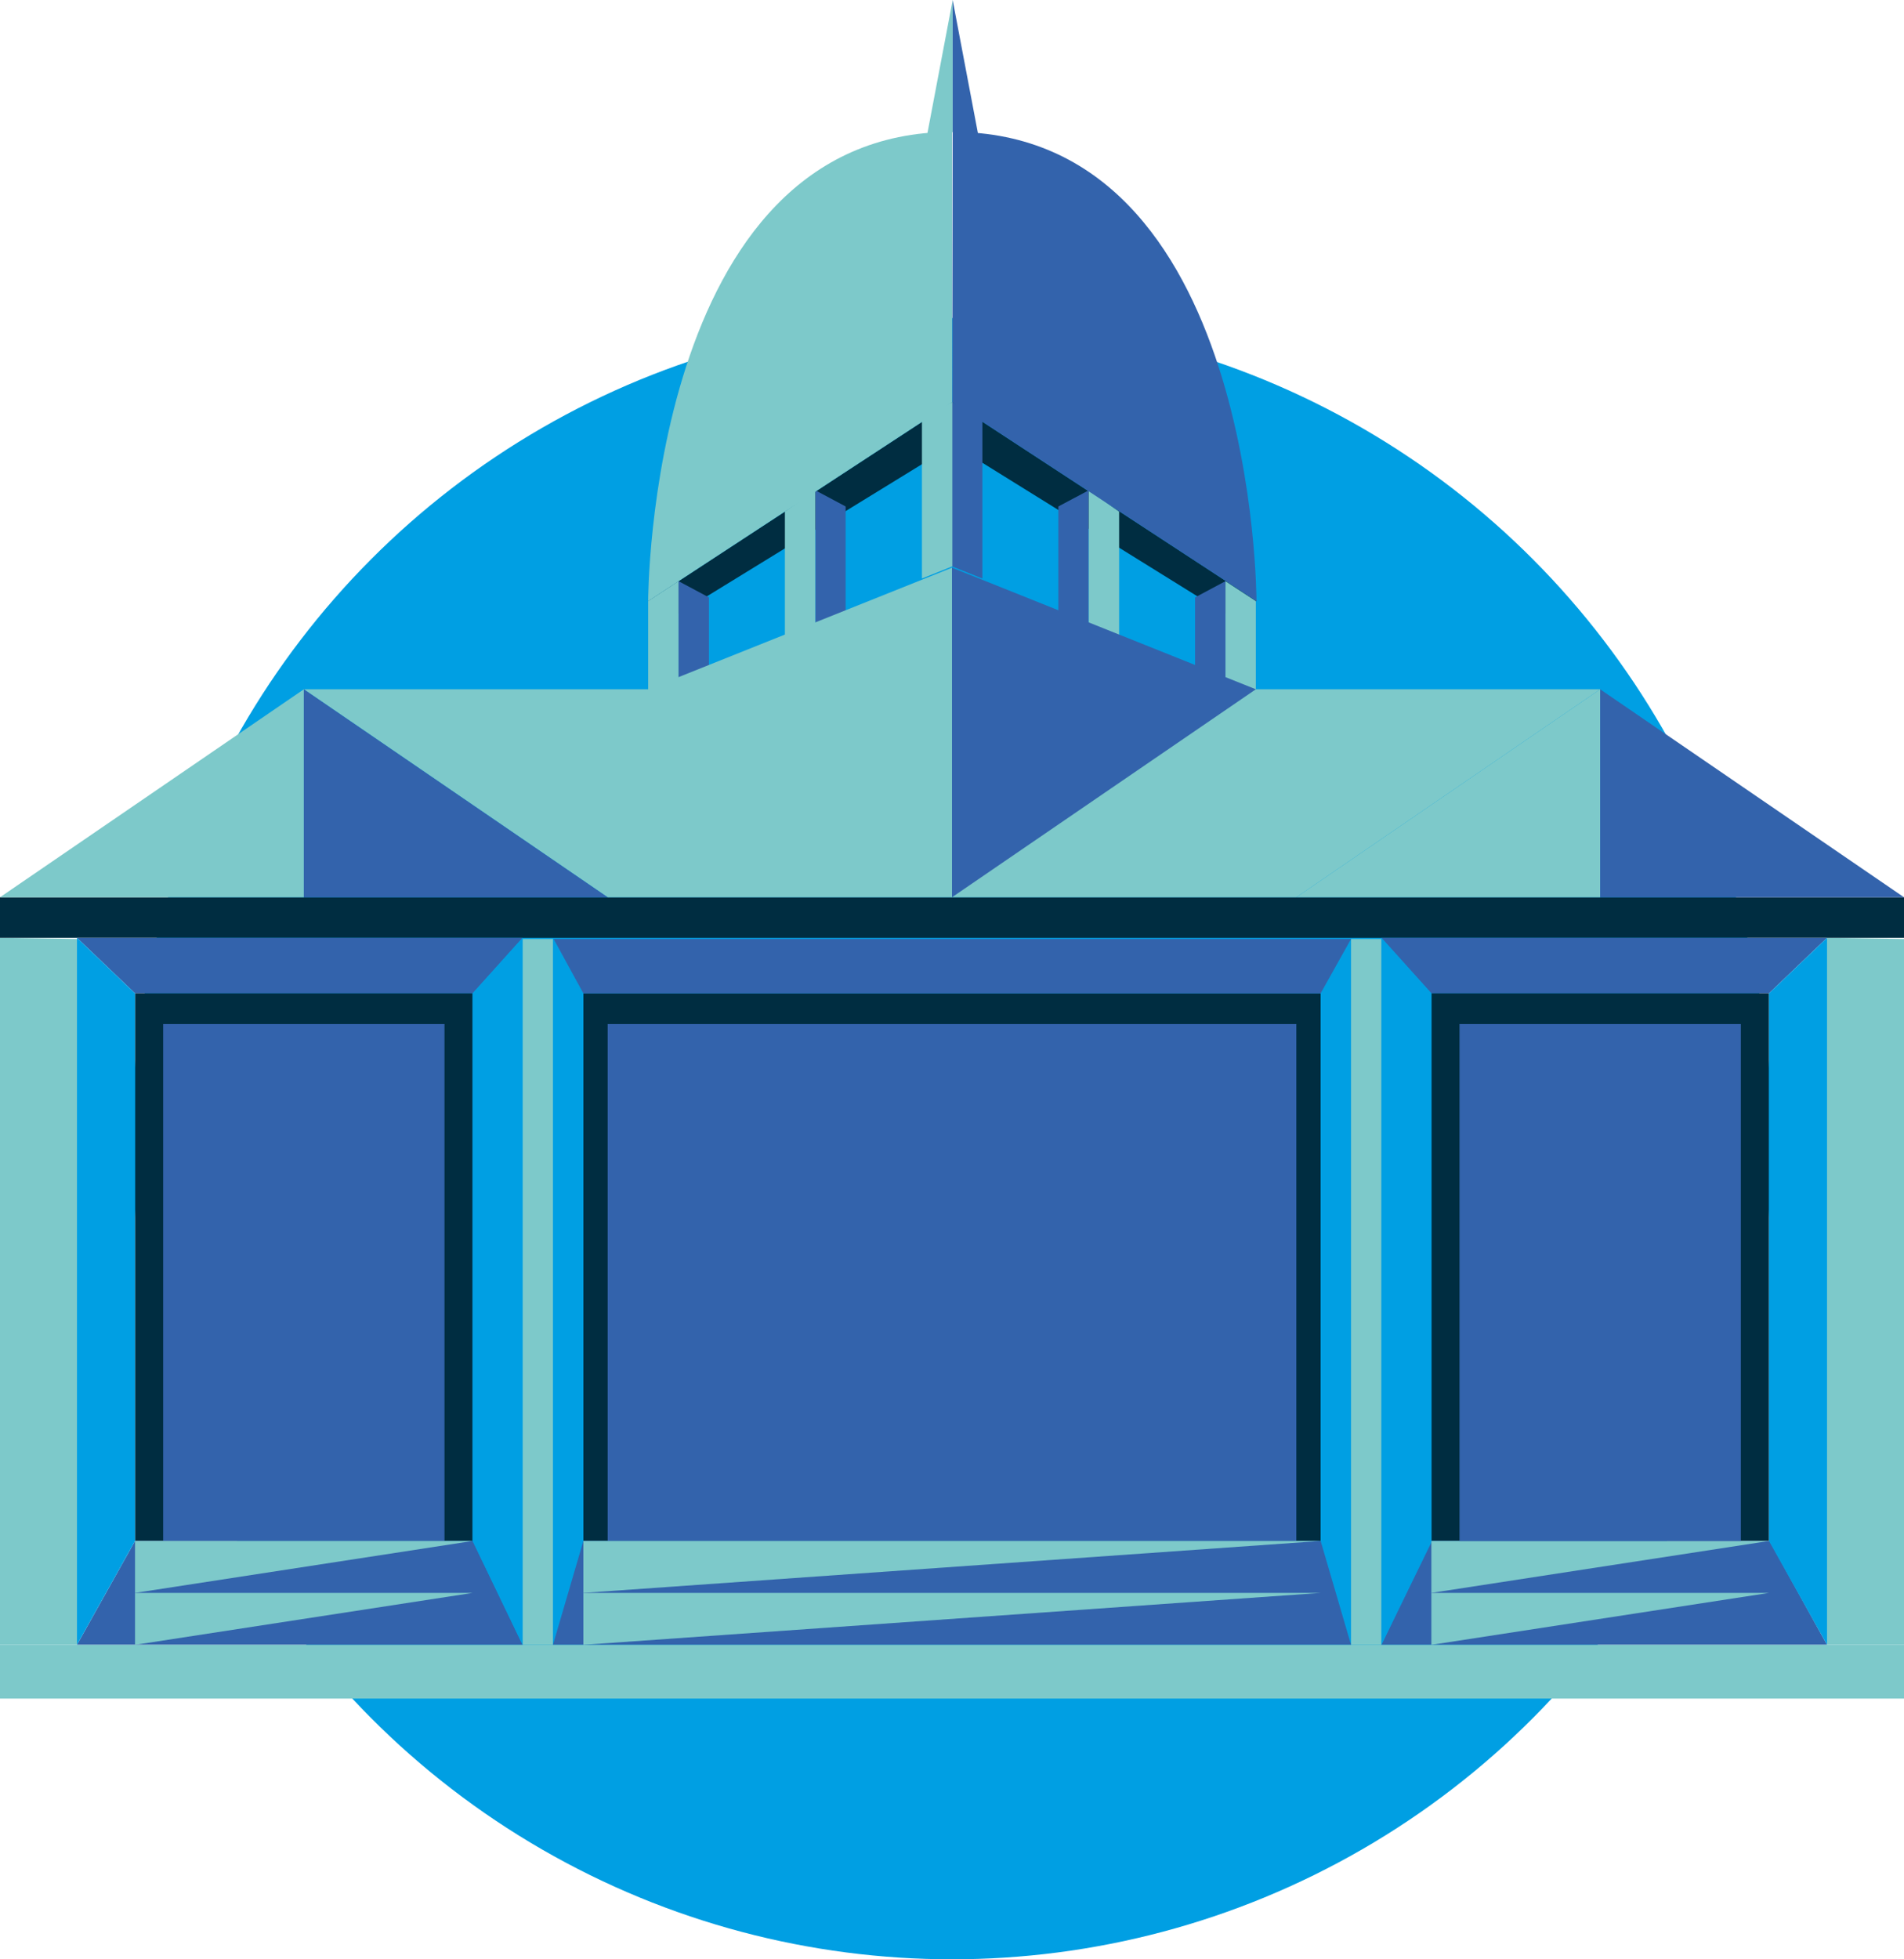<?xml version="1.0" encoding="utf-8"?>
<!-- Generator: Adobe Illustrator 16.0.0, SVG Export Plug-In . SVG Version: 6.00 Build 0)  -->
<!DOCTYPE svg PUBLIC "-//W3C//DTD SVG 1.1//EN" "http://www.w3.org/Graphics/SVG/1.1/DTD/svg11.dtd">
<svg version="1.1" id="Calque_1" xmlns="http://www.w3.org/2000/svg" xmlns:xlink="http://www.w3.org/1999/xlink" x="0px" y="0px"
	 width="164.498px" height="169.196px" viewBox="0 0 164.498 169.196" enable-background="new 0 0 164.498 169.196"
	 xml:space="preserve">
<circle fill="#009FE3" cx="82.249" cy="98.33" r="70.866"/>
<g>
	<polygon fill="#7DC9CA" points="82.307,11.39 82.307,0 79.652,14 	"/>
	<polygon fill="#3363AC" points="82.307,11.39 82.307,0 84.962,14 	"/>
	<polygon fill="#002D41" points="55.999,51.905 82.277,34.72 108.557,51.905 105.874,52.999 82.379,38.415 58.624,52.999 	"/>
	<rect x="50.399" y="85.781" fill="#002D41" width="63.699" height="47.29"/>
	<polygon fill="#7DC9CA" points="6.648,142.04 0,142.04 0,80.984 6.648,81.087 	"/>
	<polygon fill="#7DC9CA" points="164.498,142.04 157.85,142.04 157.85,80.984 164.498,81.087 	"/>
	<rect x="45.149" y="81.087" fill="#7DC9CA" width="2.625" height="60.953"/>
	<polygon fill="#7DC9CA" points="58.624,65.663 55.999,66.713 55.999,51.905 58.624,50.189 	"/>
	<polygon fill="#3363AC" points="58.624,65.663 61.249,66.713 61.249,51.589 58.624,50.189 	"/>
	<polygon fill="#3363AC" points="70.437,56.527 73.062,57.577 73.062,43.738 70.437,42.339 	"/>
	<polygon fill="#3363AC" points="82.249,48.908 84.874,49.958 84.874,36.119 82.249,34.72 	"/>
	<polygon fill="#7DC9CA" points="82.277,48.908 79.652,49.958 79.652,36.119 82.277,34.72 	"/>
	<polygon fill="#7DC9CA" points="70.437,56.527 67.812,57.577 67.812,44.181 70.437,42.339 	"/>
	<polygon fill="#7DC9CA" points="105.874,65.663 108.499,66.713 108.499,51.905 105.874,50.189 	"/>
	<polygon fill="#3363AC" points="105.874,65.663 103.249,66.713 103.249,51.589 105.874,50.189 	"/>
	<polygon fill="#3363AC" points="94.062,56.527 91.437,57.577 91.437,43.738 94.062,42.339 	"/>
	<polygon fill="#7DC9CA" points="94.062,56.527 96.687,57.577 96.687,44.181 94.062,42.339 	"/>
	<polygon fill="#009FE3" points="50.399,133.071 47.774,142.04 47.774,81.087 50.399,85.781 	"/>
	<polygon fill="#009FE3" points="114.099,133.071 116.724,142.04 116.724,81.087 114.099,85.781 	"/>
	<rect y="77.484" fill="#002D41" width="164.498" height="3.5"/>
	<polygon fill="#3363AC" points="6.648,80.984 45.149,80.984 40.832,85.781 11.666,85.781 	"/>
	<rect x="11.666" y="85.781" fill="#002D41" width="29.166" height="47.29"/>
	<rect x="14.097" y="88.432" fill="#3363AC" width="24.305" height="44.64"/>
	<rect x="52.499" y="88.432" fill="#3363AC" width="59.5" height="44.64"/>
	<rect x="116.724" y="81.087" fill="#7DC9CA" width="2.625" height="60.953"/>
	<polygon fill="#3363AC" points="119.349,80.984 157.85,80.984 152.832,85.781 123.665,85.781 	"/>
	<rect x="123.665" y="85.781" fill="#002D41" width="29.167" height="47.29"/>
	<polygon fill="#7DC9CA" points="26.25,59.524 138.248,59.524 111.999,77.484 52.499,77.484 	"/>
	<polygon fill="#3363AC" points="6.648,142.04 11.666,133.071 40.832,133.071 45.149,142.04 	"/>
	<polygon fill="#3363AC" points="119.349,142.04 123.724,133.071 152.89,133.071 157.85,142.04 	"/>
	<polygon fill="#3363AC" points="50.399,133.071 114.099,133.071 116.724,142.04 47.774,142.04 	"/>
	<rect y="142.04" fill="#7DC9CA" width="164.498" height="4.642"/>
	<polygon fill="#3363AC" points="47.832,81.087 50.399,85.781 114.099,85.781 116.724,81.087 	"/>
	<polygon fill="#009FE3" points="6.648,80.984 11.666,85.781 11.666,133.071 6.648,142.04 	"/>
	<polygon fill="#009FE3" points="40.832,85.781 40.832,133.071 45.149,142.04 45.149,80.984 	"/>
	<polygon fill="#009FE3" points="157.85,80.984 152.832,85.781 152.832,133.071 157.85,142.04 	"/>
	<polygon fill="#009FE3" points="123.665,85.781 123.665,133.071 119.349,142.04 119.349,80.984 	"/>
	<polygon fill="#7DC9CA" points="0,77.484 26.25,77.484 26.25,59.524 	"/>
	<polygon fill="#3363AC" points="26.25,59.524 26.25,77.484 52.499,77.484 	"/>
	<polygon fill="#3363AC" points="108.499,59.524 82.249,49.024 82.249,77.484 	"/>
	<polygon fill="#7DC9CA" points="82.249,77.484 82.249,49.024 55.999,59.524 	"/>
	<polygon fill="#7DC9CA" points="111.999,77.484 138.248,77.484 138.248,59.524 	"/>
	<polygon fill="#3363AC" points="138.248,59.524 138.248,77.484 164.498,77.484 	"/>
	<path fill="#7DC9CA" d="M82.277,34.72L55.999,51.905c0,0,0-40.516,26.25-40.516L82.277,34.72z"/>
	<path fill="#3363AC" d="M82.277,34.72l26.279,17.186c0,0,0-40.516-26.25-40.516L82.277,34.72z"/>
	<polygon fill="#7DC9CA" points="50.399,133.071 50.399,137.556 114.099,133.071 	"/>
	<polygon fill="#7DC9CA" points="50.399,137.556 50.399,142.04 114.099,137.556 	"/>
	<polygon fill="#7DC9CA" points="11.666,133.071 11.666,137.556 40.832,133.071 	"/>
	<polygon fill="#7DC9CA" points="11.666,137.556 11.666,142.04 40.832,137.556 	"/>
	<polygon fill="#7DC9CA" points="123.665,133.071 123.665,137.556 152.832,133.071 	"/>
	<polygon fill="#7DC9CA" points="123.665,137.556 123.665,142.04 152.832,137.556 	"/>
	<rect x="126.096" y="88.432" fill="#3363AC" width="24.306" height="44.64"/>
</g>
</svg>
